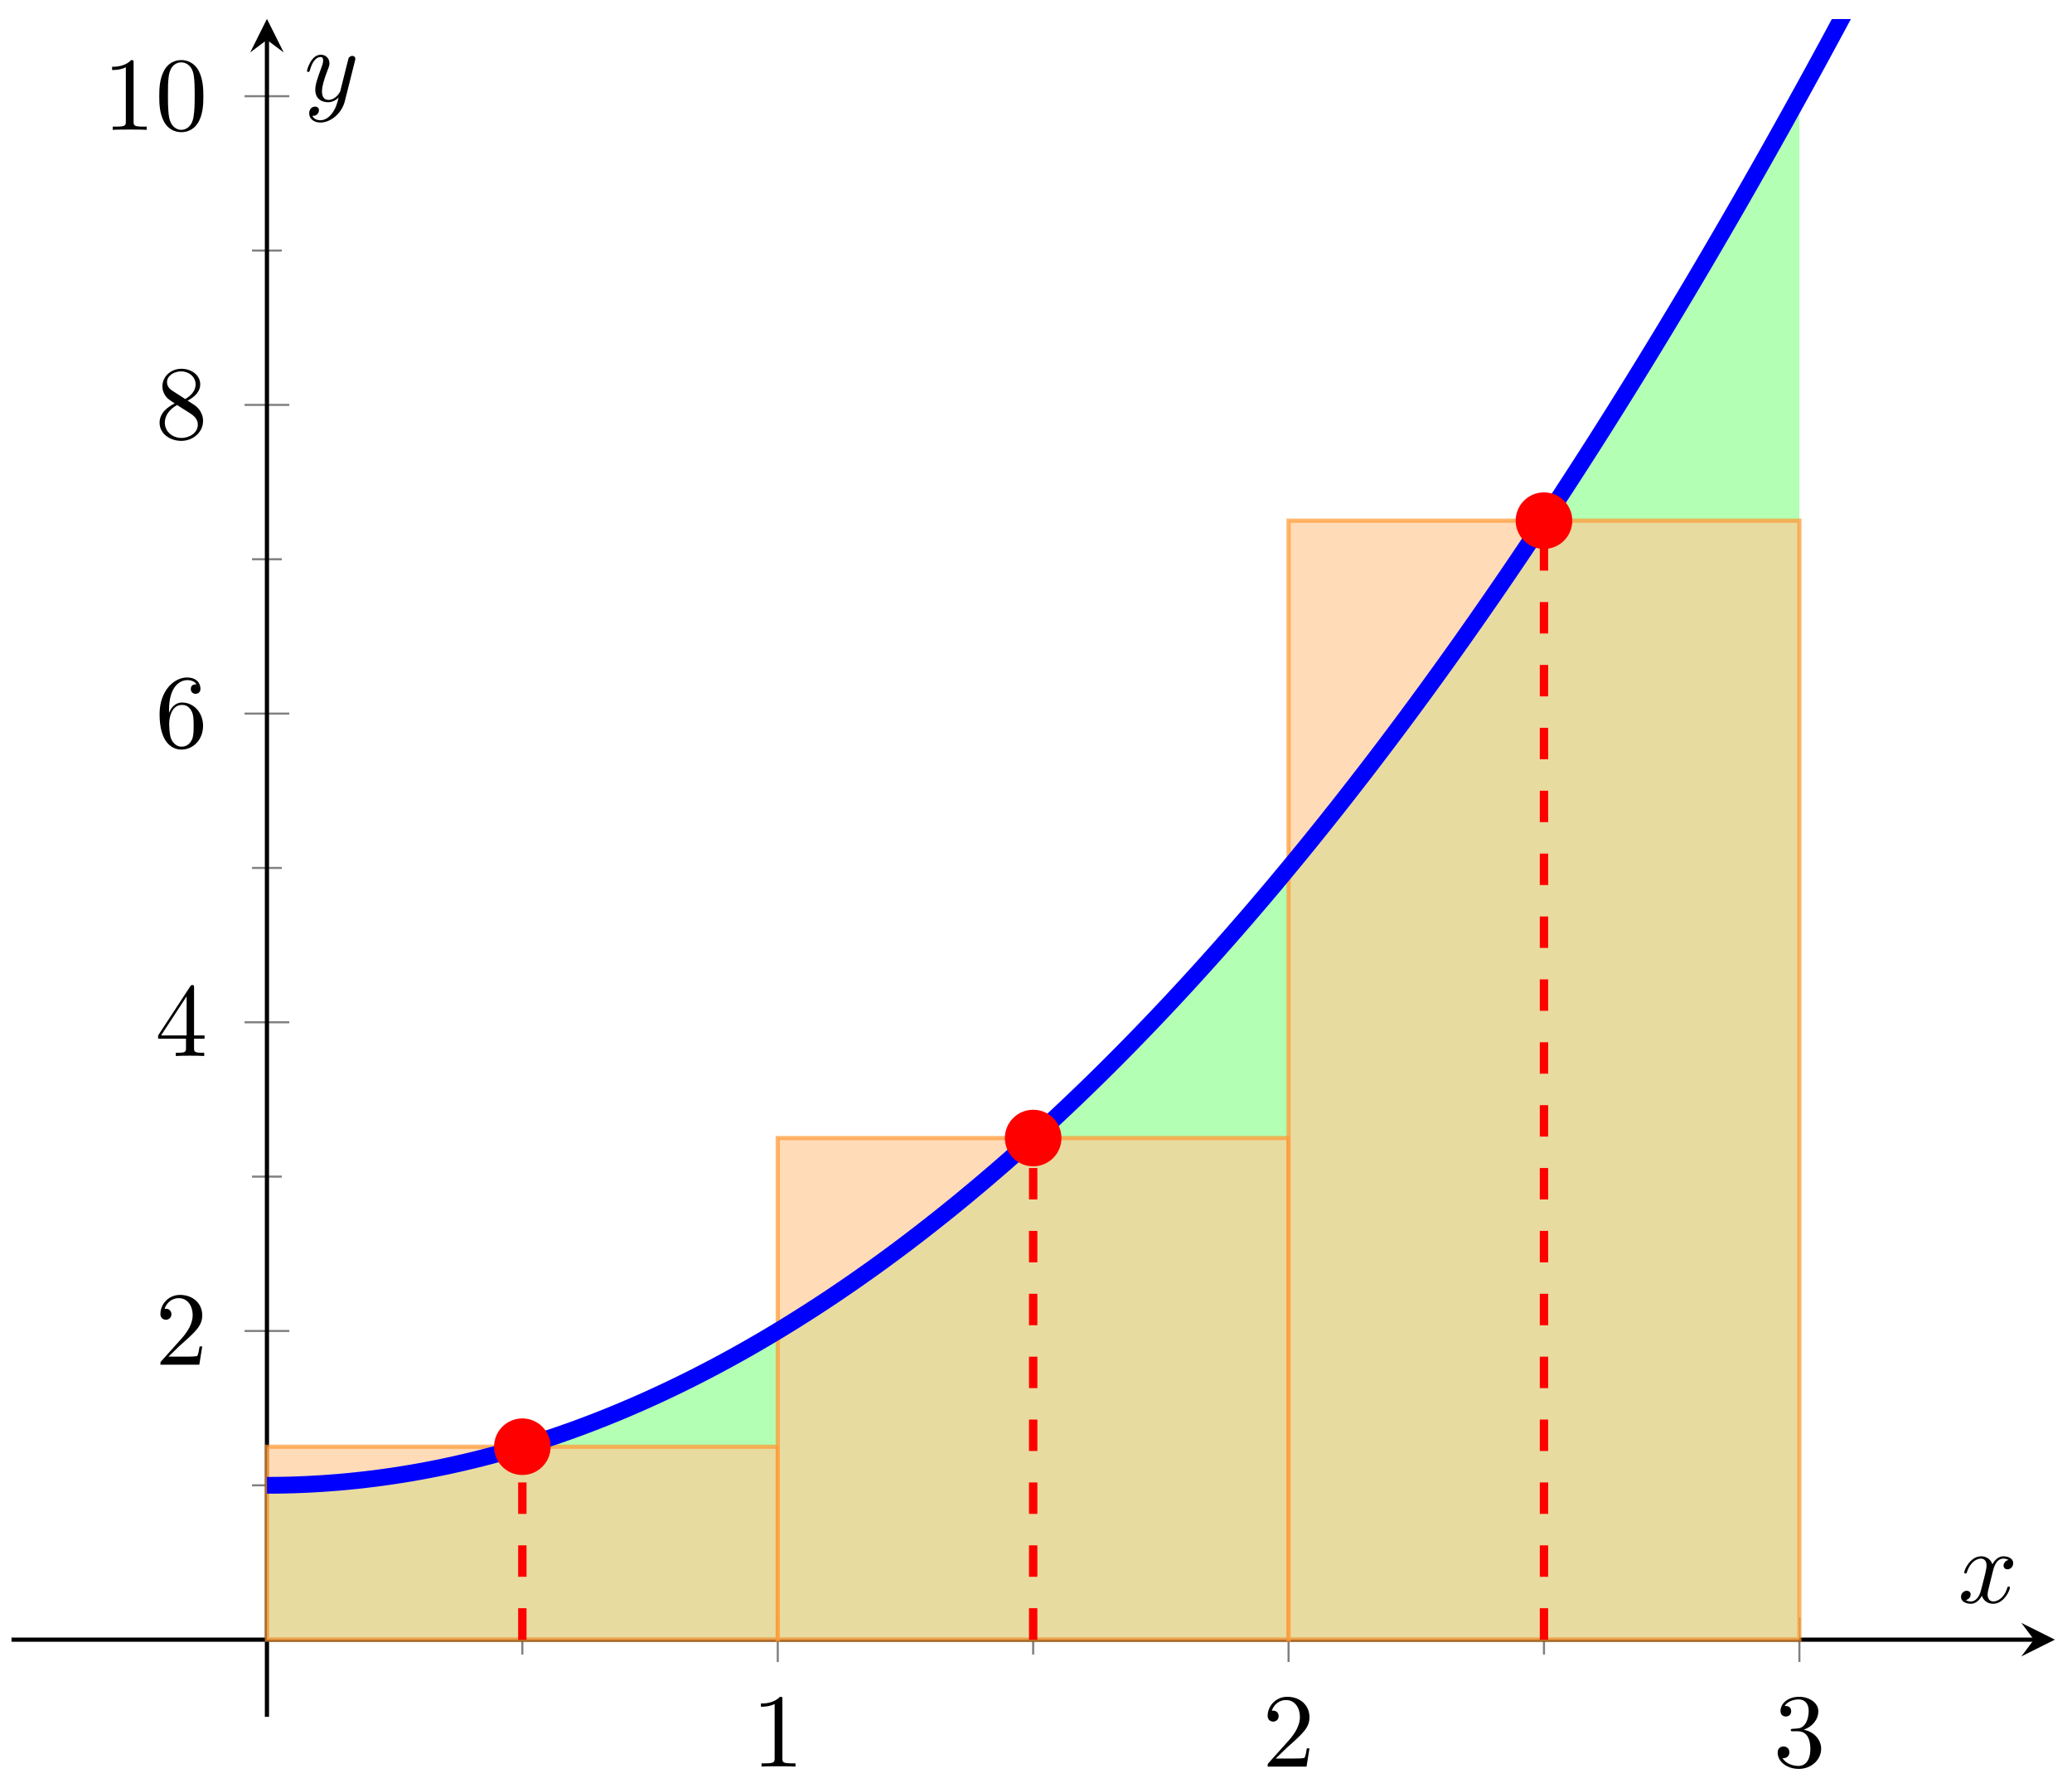 <svg xmlns="http://www.w3.org/2000/svg" xmlns:xlink="http://www.w3.org/1999/xlink" xmlns:inkscape="http://www.inkscape.org/namespaces/inkscape" version="1.1" width="197" height="170" viewBox="0 0 197 170">
<defs>
<path id="font_1_2" d="M.294 .64C.294 .664 .294 .666 .271 .666 .209 .602 .121 .602 .089 .602V.571C.109 .571 .168 .571 .22 .597V.079C.22 .043 .217 .031 .127 .031H.095V0C.13 .003 .217 .003 .257 .003 .297 .003 .384 .003 .419 0V.031H.387C.297 .031 .294 .042 .294 .079V.64Z"/>
<path id="font_1_3" d="M.127 .077 .233 .18C.389 .318 .449 .372 .449 .472 .449 .586 .359 .666 .237 .666 .124 .666 .05 .574 .05 .485 .05 .429 .1 .429 .103 .429 .12 .429 .155 .441 .155 .482 .155 .508 .137 .534 .102 .534 .094 .534 .092 .534 .089 .533 .112 .598 .166 .635 .224 .635 .315 .635 .358 .554 .358 .472 .358 .392 .308 .313 .253 .251L.061 .037C.05 .026 .05 .024 .05 0H.421L.449 .174H.424C.419 .144 .412 .1 .402 .085 .395 .077 .329 .077 .307 .077H.127Z"/>
<path id="font_1_4" d="M.29 .352C.372 .379 .43 .449 .43 .528 .43 .61 .342 .666 .246 .666 .145 .666 .069 .606 .069 .53 .069 .497 .091 .478 .12 .478 .151 .478 .171 .5 .171 .529 .171 .579 .124 .579 .109 .579 .14 .628 .206 .641 .242 .641 .283 .641 .338 .619 .338 .529 .338 .517 .336 .459 .31 .415 .28 .367 .246 .364 .221 .363 .213 .362 .189 .36 .182 .36 .174 .359 .167 .358 .167 .348 .167 .337 .174 .337 .191 .337H.235C.317 .337 .354 .269 .354 .17 .354 .034 .285 .006 .241 .006 .198 .006 .123 .022 .088 .081 .123 .076 .154 .098 .154 .136 .154 .172 .127 .192 .098 .192 .074 .192 .042 .178 .042 .134 .042 .043 .135-.022 .244-.022 .366-.022 .457 .068 .457 .17 .457 .253 .394 .331 .29 .352Z"/>
<path id="font_1_5" d="M.294 .165V.078C.294 .042 .292 .031 .218 .031H.197V0C.238 .003 .29 .003 .332 .003 .374 .003 .427 .003 .468 0V.031H.447C.373 .031 .371 .042 .371 .078V.165H.471V.196H.371V.651C.371 .671 .371 .677 .355 .677 .346 .677 .343 .677 .335 .665L.028 .196V.165H.294M.3 .196H.056L.3 .569V.196Z"/>
<path id="font_1_6" d="M.132 .328V.352C.132 .605 .256 .641 .307 .641 .331 .641 .373 .635 .395 .601 .38 .601 .34 .601 .34 .556 .34 .525 .364 .51 .386 .51 .402 .51 .432 .519 .432 .558 .432 .618 .388 .666 .305 .666 .177 .666 .042 .537 .042 .316 .042 .049 .158-.022 .251-.022 .362-.022 .457 .072 .457 .204 .457 .331 .368 .427 .257 .427 .189 .427 .152 .376 .132 .328M.251 .006C.188 .006 .158 .066 .152 .081 .134 .128 .134 .208 .134 .226 .134 .304 .166 .404 .256 .404 .272 .404 .318 .404 .349 .342 .367 .305 .367 .254 .367 .205 .367 .157 .367 .107 .35 .071 .32 .011 .274 .006 .251 .006Z"/>
<path id="font_1_7" d="M.163 .457C.117 .487 .113 .521 .113 .538 .113 .599 .178 .641 .249 .641 .322 .641 .386 .589 .386 .517 .386 .46 .347 .412 .287 .377L.163 .457M.309 .362C.381 .399 .43 .451 .43 .517 .43 .609 .341 .666 .25 .666 .15 .666 .069 .592 .069 .499 .069 .481 .071 .436 .113 .389 .124 .377 .161 .352 .186 .335 .128 .306 .042 .25 .042 .151 .042 .045 .144-.022 .249-.022 .362-.022 .457 .061 .457 .168 .457 .204 .446 .249 .408 .291 .389 .312 .373 .322 .309 .362M.209 .32 .332 .242C.36 .223 .407 .193 .407 .132 .407 .058 .332 .006 .25 .006 .164 .006 .092 .068 .092 .151 .092 .209 .124 .273 .209 .32Z"/>
<path id="font_1_1" d="M.46 .32C.46 .4 .455 .48 .42 .554 .374 .65 .292 .666 .25 .666 .19 .666 .117 .64 .076 .547 .044 .478 .039 .4 .039 .32 .039 .245 .043 .155 .084 .079 .127-.002 .2-.022 .249-.022 .303-.022 .379-.001 .423 .094 .455 .163 .46 .241 .46 .32M.249-0C.21-0 .151 .025 .133 .121 .122 .181 .122 .273 .122 .332 .122 .396 .122 .462 .13 .516 .149 .635 .224 .644 .249 .644 .282 .644 .348 .626 .367 .527 .377 .471 .377 .395 .377 .332 .377 .257 .377 .189 .366 .125 .351 .03 .294-0 .249-0Z"/>
<clipPath id="clip_2">
<path transform="matrix(1,0,0,-1,1.096,163.206)" d="M0 0H194.269V161.396H0Z"/>
</clipPath>
<path id="font_3_1" d="M.334 .302C.34 .328 .363 .42 .433 .42 .438 .42 .462 .42 .483 .407 .455 .402 .435 .377 .435 .353 .435 .337 .446 .318 .473 .318 .495 .318 .527 .336 .527 .376 .527 .428 .468 .442 .434 .442 .376 .442 .341 .389 .329 .366 .304 .432 .25 .442 .221 .442 .117 .442 .06 .313 .06 .288 .06 .278 .07 .278 .072 .278 .08 .278 .083 .28 .085 .289 .119 .395 .185 .42 .219 .42 .238 .42 .273 .411 .273 .353 .273 .322 .256 .255 .219 .115 .203 .053 .168 .011 .124 .011 .118 .011 .095 .011 .074 .024 .099 .029 .121 .05 .121 .078 .121 .105 .099 .113 .084 .113 .054 .113 .029 .087 .029 .055 .029 .009 .079-.011 .123-.011 .189-.011 .225 .059 .228 .065 .24 .028 .276-.011 .336-.011 .439-.011 .496 .118 .496 .143 .496 .153 .487 .153 .484 .153 .475 .153 .473 .149 .471 .142 .438 .035 .37 .011 .338 .011 .299 .011 .283 .043 .283 .077 .283 .099 .289 .121 .3 .165L.334 .302Z"/>
<path id="font_3_2" d="M.486 .381C.49 .395 .49 .397 .49 .404 .49 .422 .476 .431 .461 .431 .451 .431 .435 .425 .426 .41 .424 .405 .416 .374 .412 .356 .405 .33 .398 .303 .392 .276L.347 .096C.343 .081 .3 .011 .234 .011 .183 .011 .172 .055 .172 .092 .172 .138 .189 .2 .223 .288 .239 .329 .243 .34 .243 .36 .243 .405 .211 .442 .161 .442 .066 .442 .029 .297 .029 .288 .029 .278 .039 .278 .041 .278 .051 .278 .052 .28 .057 .296 .084 .39 .124 .42 .158 .42 .166 .42 .183 .42 .183 .388 .183 .363 .173 .337 .166 .318 .126 .212 .108 .155 .108 .108 .108 .019 .171-.011 .23-.011 .269-.011 .303 .006 .331 .034 .318-.018 .306-.067 .266-.12 .24-.154 .202-.183 .156-.183 .142-.183 .097-.18 .08-.141 .096-.141 .109-.141 .123-.129 .133-.12 .143-.107 .143-.088 .143-.057 .116-.053 .106-.053 .083-.053 .05-.069 .05-.118 .05-.168 .094-.205 .156-.205 .259-.205 .362-.114 .39-.001L.486 .381Z"/>
</defs>
<path transform="matrix(1,0,0,-1,1.096,163.206)" stroke-width=".199" stroke-linecap="butt" stroke-miterlimit="10" stroke-linejoin="miter" fill="none" stroke="#7f807f" d="M48.567 5.918V8.754M97.135 5.918V8.754M145.702 5.918V8.754"/>
<path transform="matrix(1,0,0,-1,1.096,163.206)" stroke-width=".199" stroke-linecap="butt" stroke-miterlimit="10" stroke-linejoin="miter" fill="none" stroke="#7f807f" d="M72.851 5.21V9.463M121.418 5.21V9.463M169.985 5.21V9.463"/>
<path transform="matrix(1,0,0,-1,1.096,163.206)" stroke-width=".199" stroke-linecap="butt" stroke-miterlimit="10" stroke-linejoin="miter" fill="none" stroke="#7f807f" d="M22.866 22.009H25.701M22.866 51.353H25.701M22.866 80.698H25.701M22.866 110.043H25.701M22.866 139.387H25.701"/>
<path transform="matrix(1,0,0,-1,1.096,163.206)" stroke-width=".199" stroke-linecap="butt" stroke-miterlimit="10" stroke-linejoin="miter" fill="none" stroke="#7f807f" d="M22.158 36.681H26.41M22.158 66.026H26.41M22.158 95.37H26.41M22.158 124.715H26.41M22.158 154.06H26.41"/>
<path transform="matrix(1,0,0,-1,1.096,163.206)" stroke-width=".399" stroke-linecap="butt" stroke-miterlimit="10" stroke-linejoin="miter" fill="none" stroke="#000000" d="M0 7.336H192.277"/>
<path transform="matrix(1,0,0,-1,193.379,155.869)" d="M1.993 0-1.196 1.594 0 0-1.196-1.594"/>
<path transform="matrix(1,0,0,-1,1.096,163.206)" stroke-width=".399" stroke-linecap="butt" stroke-miterlimit="10" stroke-linejoin="miter" fill="none" stroke="#000000" d="M24.284 0V159.403"/>
<path transform="matrix(0,-1,-1,-0,25.381,3.79)" d="M1.993 0-1.196 1.594 0 0-1.196-1.594"/>
<use data-text="1" xlink:href="#font_1_2" transform="matrix(9.963,0,0,-9.963,71.459,167.936)"/>
<use data-text="2" xlink:href="#font_1_3" transform="matrix(9.963,0,0,-9.963,120.027,167.936)"/>
<use data-text="3" xlink:href="#font_1_4" transform="matrix(9.963,0,0,-9.963,168.597,167.936)"/>
<use data-text="2" xlink:href="#font_1_3" transform="matrix(9.963,0,0,-9.963,14.754,129.732)"/>
<use data-text="4" xlink:href="#font_1_5" transform="matrix(9.963,0,0,-9.963,14.754,100.386)"/>
<use data-text="6" xlink:href="#font_1_6" transform="matrix(9.963,0,0,-9.963,14.754,71.038)"/>
<use data-text="8" xlink:href="#font_1_7" transform="matrix(9.963,0,0,-9.963,14.754,41.691)"/>
<use data-text="1" xlink:href="#font_1_2" transform="matrix(9.963,0,0,-9.963,9.772,12.345)"/>
<use data-text="0" xlink:href="#font_1_1" transform="matrix(9.963,0,0,-9.963,14.753,12.345)"/>
<g clip-path="url(#clip_2)">
<path transform="matrix(1,0,0,-1,1.096,163.206)" d="M24.284 22.009 25.016 22.012 25.748 22.022 26.48 22.038 27.212 22.062 27.944 22.092 28.677 22.129 29.409 22.172 30.141 22.222 30.873 22.279 31.605 22.342 32.337 22.412 33.07 22.489 33.802 22.572 34.534 22.662 35.266 22.759 35.998 22.862 36.73 22.972 37.463 23.089 38.195 23.212 38.927 23.342 39.659 23.479 40.391 23.622 41.123 23.772 41.855 23.929 42.588 24.093 43.32 24.263 44.052 24.439 44.784 24.623 45.516 24.813 46.248 25.009 46.981 25.213 47.713 25.423 48.445 25.64 49.177 25.863 49.909 26.093 50.641 26.33 51.374 26.573 52.106 26.823 52.838 27.08 53.57 27.344 54.302 27.614 55.034 27.89 55.767 28.174 56.499 28.464 57.231 28.761 57.963 29.064 58.695 29.374 59.427 29.691 60.16 30.015 60.892 30.345 61.624 30.681 62.356 31.025 63.088 31.375 63.82 31.732 64.552 32.095 65.285 32.465 66.017 32.842 66.749 33.226 67.481 33.616 68.213 34.013 68.945 34.416 69.678 34.826 70.41 35.243 71.142 35.666 71.874 36.097 72.606 36.533 73.338 36.977 74.071 37.427 74.803 37.884 75.535 38.347 76.267 38.817 76.999 39.294 77.731 39.778 78.464 40.268 79.196 40.765 79.928 41.268 80.66 41.778 81.392 42.295 82.124 42.819 82.857 43.349 83.589 43.886 84.321 44.429 85.053 44.98 85.785 45.536 86.517 46.1 87.249 46.67 87.982 47.247 88.714 47.831 89.446 48.421 90.178 49.018 90.91 49.621 91.642 50.231 92.375 50.848 93.107 51.472 93.839 52.102 94.571 52.739 95.303 53.382 96.035 54.033 96.768 54.689 97.5 55.353 98.232 56.023 98.964 56.7 99.696 57.384 100.428 58.074 101.161 58.771 101.893 59.475 102.625 60.185 103.357 60.902 104.089 61.625 104.821 62.355 105.554 63.092 106.286 63.836 107.018 64.586 107.75 65.343 108.482 66.107 109.214 66.877 109.946 67.654 110.679 68.437 111.411 69.228 112.143 70.025 112.875 70.828 113.607 71.639 114.339 72.456 115.072 73.279 115.804 74.109 116.536 74.946 117.268 75.79 118 76.64 118.732 77.497 119.465 78.361 120.197 79.231 120.929 80.108 121.661 80.992 122.393 81.882 123.125 82.779 123.858 83.683 124.59 84.593 125.322 85.51 126.054 86.434 126.786 87.364 127.518 88.301 128.25 89.244 128.983 90.195 129.715 91.152 130.447 92.116 131.179 93.086 131.911 94.063 132.644 95.047 133.376 96.037 134.108 97.034 134.84 98.038 135.572 99.048 136.304 100.065 137.036 101.088 137.769 102.119 138.501 103.156 139.233 104.2 139.965 105.25 140.697 106.307 141.429 107.371 142.162 108.441 142.894 109.518 143.626 110.602 144.358 111.692 145.09 112.789 145.822 113.893 146.555 115.003 147.287 116.12 148.019 117.244 148.751 118.374 149.483 119.511 150.215 120.655 150.948 121.806 151.68 122.963 152.412 124.126 153.144 125.297 153.876 126.474 154.608 127.657 155.34 128.848 156.073 130.045 156.805 131.249 157.537 132.459 158.269 133.676 159.001 134.9 159.733 136.13 160.466 137.368 161.198 138.611 161.93 139.862 162.662 141.119 163.394 142.382 164.126 143.653 164.859 144.93 165.591 146.214 166.323 147.504 167.055 148.801 167.787 150.105 168.519 151.416 169.252 152.733 169.984 154.056V7.336H24.284Z" fill="#80ff80" fill-opacity=".6"/>
<g>
<path transform="matrix(1,0,0,-1,1.096,163.206)" d="M24.284 7.336V25.677H72.851V7.336Z" fill="#ffcc99" fill-opacity=".7"/>
<path transform="matrix(1,0,0,-1,1.096,163.206)" stroke-width=".399" stroke-linecap="butt" stroke-miterlimit="10" stroke-linejoin="miter" fill="none" stroke="#ff9933" stroke-opacity=".7" d="M24.284 7.336V25.677H72.851V7.336Z"/>
</g>
<g>
<path transform="matrix(1,0,0,-1,1.096,163.206)" d="M72.851 7.336V55.021H121.418V7.336Z" fill="#ffcc99" fill-opacity=".7"/>
<path transform="matrix(1,0,0,-1,1.096,163.206)" stroke-width=".399" stroke-linecap="butt" stroke-miterlimit="10" stroke-linejoin="miter" fill="none" stroke="#ff9933" stroke-opacity=".7" d="M72.851 7.336V55.021H121.418V7.336Z"/>
</g>
<g>
<path transform="matrix(1,0,0,-1,1.096,163.206)" d="M121.418 7.336V113.711H169.985V7.336Z" fill="#ffcc99" fill-opacity=".7"/>
<path transform="matrix(1,0,0,-1,1.096,163.206)" stroke-width=".399" stroke-linecap="butt" stroke-miterlimit="10" stroke-linejoin="miter" fill="none" stroke="#ff9933" stroke-opacity=".7" d="M121.418 7.336V113.711H169.985V7.336Z"/>
</g>
<path transform="matrix(1,0,0,-1,1.096,163.206)" stroke-width=".797" stroke-linecap="butt" stroke-dasharray="2.989,2.989" stroke-miterlimit="10" stroke-linejoin="miter" fill="none" stroke="#ff0000" d="M48.567 7.336V25.677"/>
<path transform="matrix(1,0,0,-1,1.096,163.206)" stroke-width=".797" stroke-linecap="butt" stroke-dasharray="2.989,2.989" stroke-miterlimit="10" stroke-linejoin="miter" fill="none" stroke="#ff0000" d="M97.135 7.336V55.021"/>
<path transform="matrix(1,0,0,-1,1.096,163.206)" stroke-width=".797" stroke-linecap="butt" stroke-dasharray="2.989,2.989" stroke-miterlimit="10" stroke-linejoin="miter" fill="none" stroke="#ff0000" d="M145.702 7.336V113.711"/>
<path transform="matrix(1,0,0,-1,1.096,163.206)" stroke-width="1.594" stroke-linecap="butt" stroke-miterlimit="10" stroke-linejoin="miter" fill="none" stroke="#0000ff" d="M24.284 22.009C24.284 22.009 24.901 22.011 25.138 22.013 25.375 22.016 25.755 22.022 25.992 22.027 26.229 22.032 26.609 22.042 26.846 22.049 27.083 22.057 27.463 22.071 27.7 22.081 27.937 22.091 28.318 22.109 28.555 22.122 28.792 22.135 29.172 22.157 29.409 22.172 29.646 22.187 30.026 22.213 30.263 22.231 30.5 22.248 30.88 22.279 31.117 22.299 31.354 22.319 31.734 22.353 31.971 22.376 32.208 22.399 32.589 22.437 32.826 22.462 33.063 22.488 33.443 22.53 33.68 22.558 33.917 22.585 34.297 22.632 34.534 22.662 34.771 22.692 35.151 22.743 35.388 22.776 35.625 22.808 36.005 22.863 36.242 22.898 36.479 22.933 36.86 22.992 37.097 23.03 37.334 23.067 37.714 23.13 37.951 23.17 38.188 23.211 38.568 23.277 38.805 23.32 39.042 23.363 39.422 23.434 39.659 23.479 39.896 23.524 40.276 23.599 40.513 23.647 40.75 23.695 41.131 23.774 41.368 23.824 41.605 23.874 41.985 23.957 42.222 24.01 42.459 24.063 42.839 24.15 43.076 24.205 43.313 24.261 43.693 24.352 43.93 24.409 44.167 24.467 44.547 24.562 44.784 24.623 45.021 24.683 45.402 24.782 45.639 24.845 45.876 24.908 46.256 25.011 46.493 25.077 46.73 25.142 47.11 25.249 47.347 25.317 47.584 25.385 47.964 25.496 48.201 25.567 48.438 25.637 48.818 25.752 49.055 25.826 49.292 25.899 49.672 26.018 49.91 26.093 50.147 26.169 50.527 26.292 50.764 26.37 51.001 26.448 51.381 26.575 51.618 26.656 51.855 26.737 52.235 26.868 52.472 26.951 52.709 27.034 53.089 27.17 53.326 27.255 53.563 27.341 53.943 27.48 54.181 27.568 54.418 27.657 54.798 27.8 55.035 27.891 55.272 27.981 55.652 28.129 55.889 28.222 56.126 28.315 56.506 28.467 56.743 28.562 56.98 28.658 57.36 28.814 57.597 28.912 57.834 29.01 58.214 29.17 58.451 29.27 58.689 29.371 59.069 29.535 59.306 29.638 59.543 29.741 59.923 29.909 60.16 30.015 60.397 30.12 60.777 30.292 61.014 30.4 61.251 30.509 61.631 30.685 61.868 30.795 62.105 30.906 62.485 31.086 62.722 31.199 62.959 31.313 63.34 31.496 63.577 31.612 63.814 31.728 64.194 31.916 64.431 32.034 64.668 32.153 65.048 32.345 65.285 32.466 65.522 32.586 65.902 32.782 66.139 32.906 66.376 33.029 66.756 33.229 66.993 33.355 67.231 33.481 67.611 33.685 67.848 33.814 68.085 33.942 68.465 34.15 68.702 34.281 68.939 34.412 69.319 34.624 69.556 34.758 69.793 34.891 70.173 35.107 70.41 35.243 70.647 35.379 71.027 35.599 71.264 35.738 71.501 35.876 71.882 36.101 72.119 36.242 72.356 36.383 72.736 36.611 72.973 36.755 73.21 36.898 73.59 37.13 73.827 37.277 74.064 37.423 74.444 37.659 74.681 37.808 74.918 37.956 75.298 38.197 75.535 38.348 75.772 38.499 76.153 38.743 76.39 38.897 76.627 39.05 77.007 39.299 77.244 39.455 77.481 39.611 77.861 39.864 78.098 40.022 78.335 40.181 78.715 40.438 78.952 40.599 79.189 40.76 79.569 41.021 79.806 41.184 80.043 41.348 80.424 41.613 80.661 41.779 80.898 41.945 81.278 42.214 81.515 42.383 81.752 42.551 82.132 42.824 82.369 42.995 82.606 43.167 82.986 43.443 83.223 43.617 83.46 43.791 83.84 44.072 84.077 44.248 84.314 44.424 84.695 44.709 84.932 44.888 85.169 45.067 85.549 45.356 85.786 45.537 86.023 45.718 86.403 46.011 86.64 46.195 86.877 46.379 87.257 46.676 87.494 46.862 87.731 47.049 88.111 47.35 88.348 47.538 88.585 47.727 88.966 48.032 89.203 48.224 89.44 48.415 89.82 48.724 90.057 48.918 90.294 49.112 90.674 49.425 90.911 49.622 91.148 49.818 91.528 50.135 91.765 50.334 92.002 50.533 92.382 50.854 92.619 51.056 92.856 51.257 93.237 51.583 93.474 51.787 93.711 51.991 94.091 52.32 94.328 52.526 94.565 52.733 94.945 53.066 95.182 53.275 95.419 53.484 95.799 53.822 96.036 54.033 96.273 54.245 96.653 54.586 96.89 54.8 97.127 55.014 97.508 55.36 97.745 55.576 97.982 55.793 98.362 56.143 98.599 56.362 98.836 56.581 99.216 56.934 99.453 57.156 99.69 57.378 100.07 57.735 100.307 57.959 100.544 58.183 100.924 58.545 101.161 58.772 101.398 58.998 101.778 59.364 102.016 59.593 102.253 59.822 102.633 60.192 102.87 60.424 103.107 60.655 103.487 61.029 103.724 61.263 103.961 61.498 104.341 61.875 104.578 62.112 104.815 62.349 105.195 62.731 105.432 62.97 105.669 63.209 106.049 63.595 106.287 63.837 106.524 64.079 106.904 64.468 107.141 64.713 107.378 64.957 107.758 65.351 107.995 65.598 108.232 65.845 108.612 66.243 108.849 66.492 109.086 66.741 109.466 67.143 109.703 67.395 109.94 67.647 110.321 68.053 110.558 68.307 110.795 68.562 111.175 68.972 111.412 69.229 111.649 69.486 112.029 69.9 112.266 70.159 112.503 70.419 112.883 70.837 113.12 71.099 113.357 71.361 113.737 71.783 113.974 72.047 114.211 72.312 114.591 72.738 114.829 73.005 115.066 73.272 115.446 73.702 115.683 73.972 115.92 74.241 116.3 74.675 116.537 74.948 116.774 75.22 117.154 75.658 117.391 75.932 117.628 76.207 118.008 76.649 118.245 76.926 118.482 77.203 118.862 77.65 119.1 77.929 119.337 78.209 119.717 78.659 119.954 78.941 120.191 79.224 120.571 79.678 120.808 79.963 121.045 80.247 121.425 80.706 121.662 80.993 121.899 81.28 122.279 81.743 122.516 82.032 122.753 82.322 123.133 82.789 123.371 83.081 123.608 83.373 123.988 83.844 124.225 84.138 124.462 84.433 124.842 84.908 125.079 85.205 125.316 85.502 125.696 85.981 125.933 86.28 126.17 86.58 126.55 87.063 126.787 87.365 127.024 87.667 127.404 88.154 127.641 88.459 127.879 88.764 128.259 89.255 128.496 89.562 128.733 89.869 129.113 90.364 129.35 90.674 129.587 90.984 129.967 91.483 130.204 91.795 130.441 92.107 130.821 92.61 131.058 92.925 131.295 93.24 131.675 93.747 131.912 94.064 132.149 94.382 132.53 94.893 132.767 95.213 133.004 95.532 133.384 96.048 133.621 96.37 133.858 96.692 134.238 97.211 134.475 97.536 134.712 97.861 135.092 98.384 135.329 98.712 135.566 99.039 135.946 99.567 136.183 99.896 136.42 100.226 136.801 100.758 137.038 101.09 137.275 101.423 137.655 101.958 137.892 102.293 138.129 102.628 138.509 103.167 138.746 103.505 138.983 103.842 139.363 104.385 139.6 104.726 139.837 105.066 140.217 105.613 140.454 105.956 140.691 106.298 141.072 106.85 141.309 107.195 141.546 107.54 141.926 108.095 142.163 108.443 142.4 108.79 142.78 109.35 143.017 109.7 143.254 110.05 143.634 110.614 143.871 110.966 144.108 111.319 144.488 111.887 144.725 112.242 144.962 112.597 145.343 113.168 145.58 113.526 145.817 113.884 146.197 114.459 146.434 114.82 146.671 115.18 147.051 115.759 147.288 116.122 147.525 116.485 147.905 117.069 148.142 117.434 148.379 117.799 148.759 118.387 148.996 118.755 149.233 119.122 149.613 119.714 149.851 120.084 150.088 120.455 150.468 121.051 150.705 121.423 150.942 121.796 151.322 122.396 151.559 122.771 151.796 123.146 152.176 123.751 152.413 124.128 152.65 124.506 153.03 125.114 153.267 125.495 153.504 125.875 153.884 126.487 154.121 126.87 154.359 127.253 154.739 127.869 154.976 128.254 155.213 128.639 155.593 129.259 155.83 129.647 156.067 130.035 156.447 130.659 156.684 131.05 156.921 131.44 157.301 132.069 157.538 132.461 157.775 132.854 158.155 133.486 158.392 133.882 158.63 134.277 159.01 134.914 159.247 135.312 159.484 135.71 159.864 136.35 160.101 136.75 160.338 137.151 160.718 137.795 160.955 138.198 161.192 138.601 161.572 139.25 161.809 139.655 162.046 140.061 162.426 140.713 162.663 141.121 162.9 141.529 163.281 142.186 163.518 142.596 163.755 143.007 164.135 143.667 164.372 144.08 164.609 144.493 164.989 145.158 165.226 145.574 165.463 145.989 165.843 146.658 166.08 147.076 166.317 147.494 166.697 148.166 166.934 148.587 167.171 149.008 167.552 149.685 167.789 150.108 168.026 150.531 168.406 151.211 168.643 151.637 168.88 152.063 169.26 152.748 169.497 153.176 169.734 153.604 170.114 154.293 170.351 154.724 170.588 155.154 170.968 155.847 171.205 156.28 171.442 156.713 171.823 157.41 172.06 157.846 172.297 158.282 172.677 158.983 172.914 159.421 173.151 159.859 173.531 160.564 173.768 161.005 174.005 161.446 174.385 162.155 174.622 162.598 174.859 163.041 175.239 163.754 175.476 164.2 175.713 164.646 176.094 165.363 176.331 165.811 176.568 166.26 176.948 166.981 177.185 167.432 177.422 167.883 177.802 168.608 178.039 169.061 178.276 169.514 178.656 170.244 178.893 170.7 179.13 171.156 179.51 171.889 179.747 172.347 179.984 172.805 180.365 173.543 180.602 174.004 180.839 174.465 181.219 175.206 181.456 175.669 181.693 176.133 182.073 176.878 182.31 177.344 182.547 177.81 182.927 178.56 183.164 179.028 183.401 179.497 183.781 180.25 184.018 180.721 184.255 181.192 184.636 181.949 184.873 182.423 185.11 182.897 185.49 183.658 185.727 184.134 185.964 184.61 186.344 185.376 186.581 185.854 186.818 186.333 187.198 187.102 187.435 187.583 187.672 188.065 188.052 188.838 188.289 189.321 188.526 189.805 188.907 190.583 189.144 191.069 189.381 191.555 189.761 192.337 189.998 192.825 190.235 193.314 190.615 194.1 190.852 194.591 191.089 195.082 191.469 195.872 191.706 196.366 191.943 196.859 192.323 197.653 192.56 198.149 192.797 198.646 193.178 199.443 193.415 199.942 193.652 200.441 194.269 201.744 194.269 201.744"/>
</g>
<path transform="matrix(1,0,0,-1,1.096,163.206)" d="M51.058 25.677C51.058 27.052 49.943 28.167 48.567 28.167 47.192 28.167 46.077 27.052 46.077 25.677 46.077 24.301 47.192 23.186 48.567 23.186 49.943 23.186 51.058 24.301 51.058 25.677ZM48.567 25.677" fill="#ff0000"/>
<path transform="matrix(1,0,0,-1,1.096,163.206)" stroke-width=".399" stroke-linecap="butt" stroke-miterlimit="10" stroke-linejoin="miter" fill="none" stroke="#ff0000" d="M51.058 25.677C51.058 27.052 49.943 28.167 48.567 28.167 47.192 28.167 46.077 27.052 46.077 25.677 46.077 24.301 47.192 23.186 48.567 23.186 49.943 23.186 51.058 24.301 51.058 25.677ZM48.567 25.677"/>
<path transform="matrix(1,0,0,-1,1.096,163.206)" d="M99.625 55.021C99.625 56.397 98.51 57.512 97.135 57.512 95.759 57.512 94.644 56.397 94.644 55.021 94.644 53.646 95.759 52.531 97.135 52.531 98.51 52.531 99.625 53.646 99.625 55.021ZM97.135 55.021" fill="#ff0000"/>
<path transform="matrix(1,0,0,-1,1.096,163.206)" stroke-width=".399" stroke-linecap="butt" stroke-miterlimit="10" stroke-linejoin="miter" fill="none" stroke="#ff0000" d="M99.625 55.021C99.625 56.397 98.51 57.512 97.135 57.512 95.759 57.512 94.644 56.397 94.644 55.021 94.644 53.646 95.759 52.531 97.135 52.531 98.51 52.531 99.625 53.646 99.625 55.021ZM97.135 55.021"/>
<path transform="matrix(1,0,0,-1,1.096,163.206)" d="M148.193 113.711C148.193 115.086 147.077 116.201 145.702 116.201 144.326 116.201 143.211 115.086 143.211 113.711 143.211 112.335 144.326 111.22 145.702 111.22 147.077 111.22 148.193 112.335 148.193 113.711ZM145.702 113.711" fill="#ff0000"/>
<path transform="matrix(1,0,0,-1,1.096,163.206)" stroke-width=".399" stroke-linecap="butt" stroke-miterlimit="10" stroke-linejoin="miter" fill="none" stroke="#ff0000" d="M148.193 113.711C148.193 115.086 147.077 116.201 145.702 116.201 144.326 116.201 143.211 115.086 143.211 113.711 143.211 112.335 144.326 111.22 145.702 111.22 147.077 111.22 148.193 112.335 148.193 113.711ZM145.702 113.711"/>
<path transform="matrix(1,0,0,-1,1.096,163.206)" stroke-width=".399" stroke-linecap="butt" stroke-miterlimit="10" stroke-linejoin="miter" fill="none" stroke="#ff0000" d=""/>
<use data-text="x" xlink:href="#font_3_1" transform="matrix(9.963,0,0,-9.963,186.157,152.349)"/>
<use data-text="y" xlink:href="#font_3_2" transform="matrix(9.963,0,0,-9.963,28.9,9.607)"/>
</svg>
